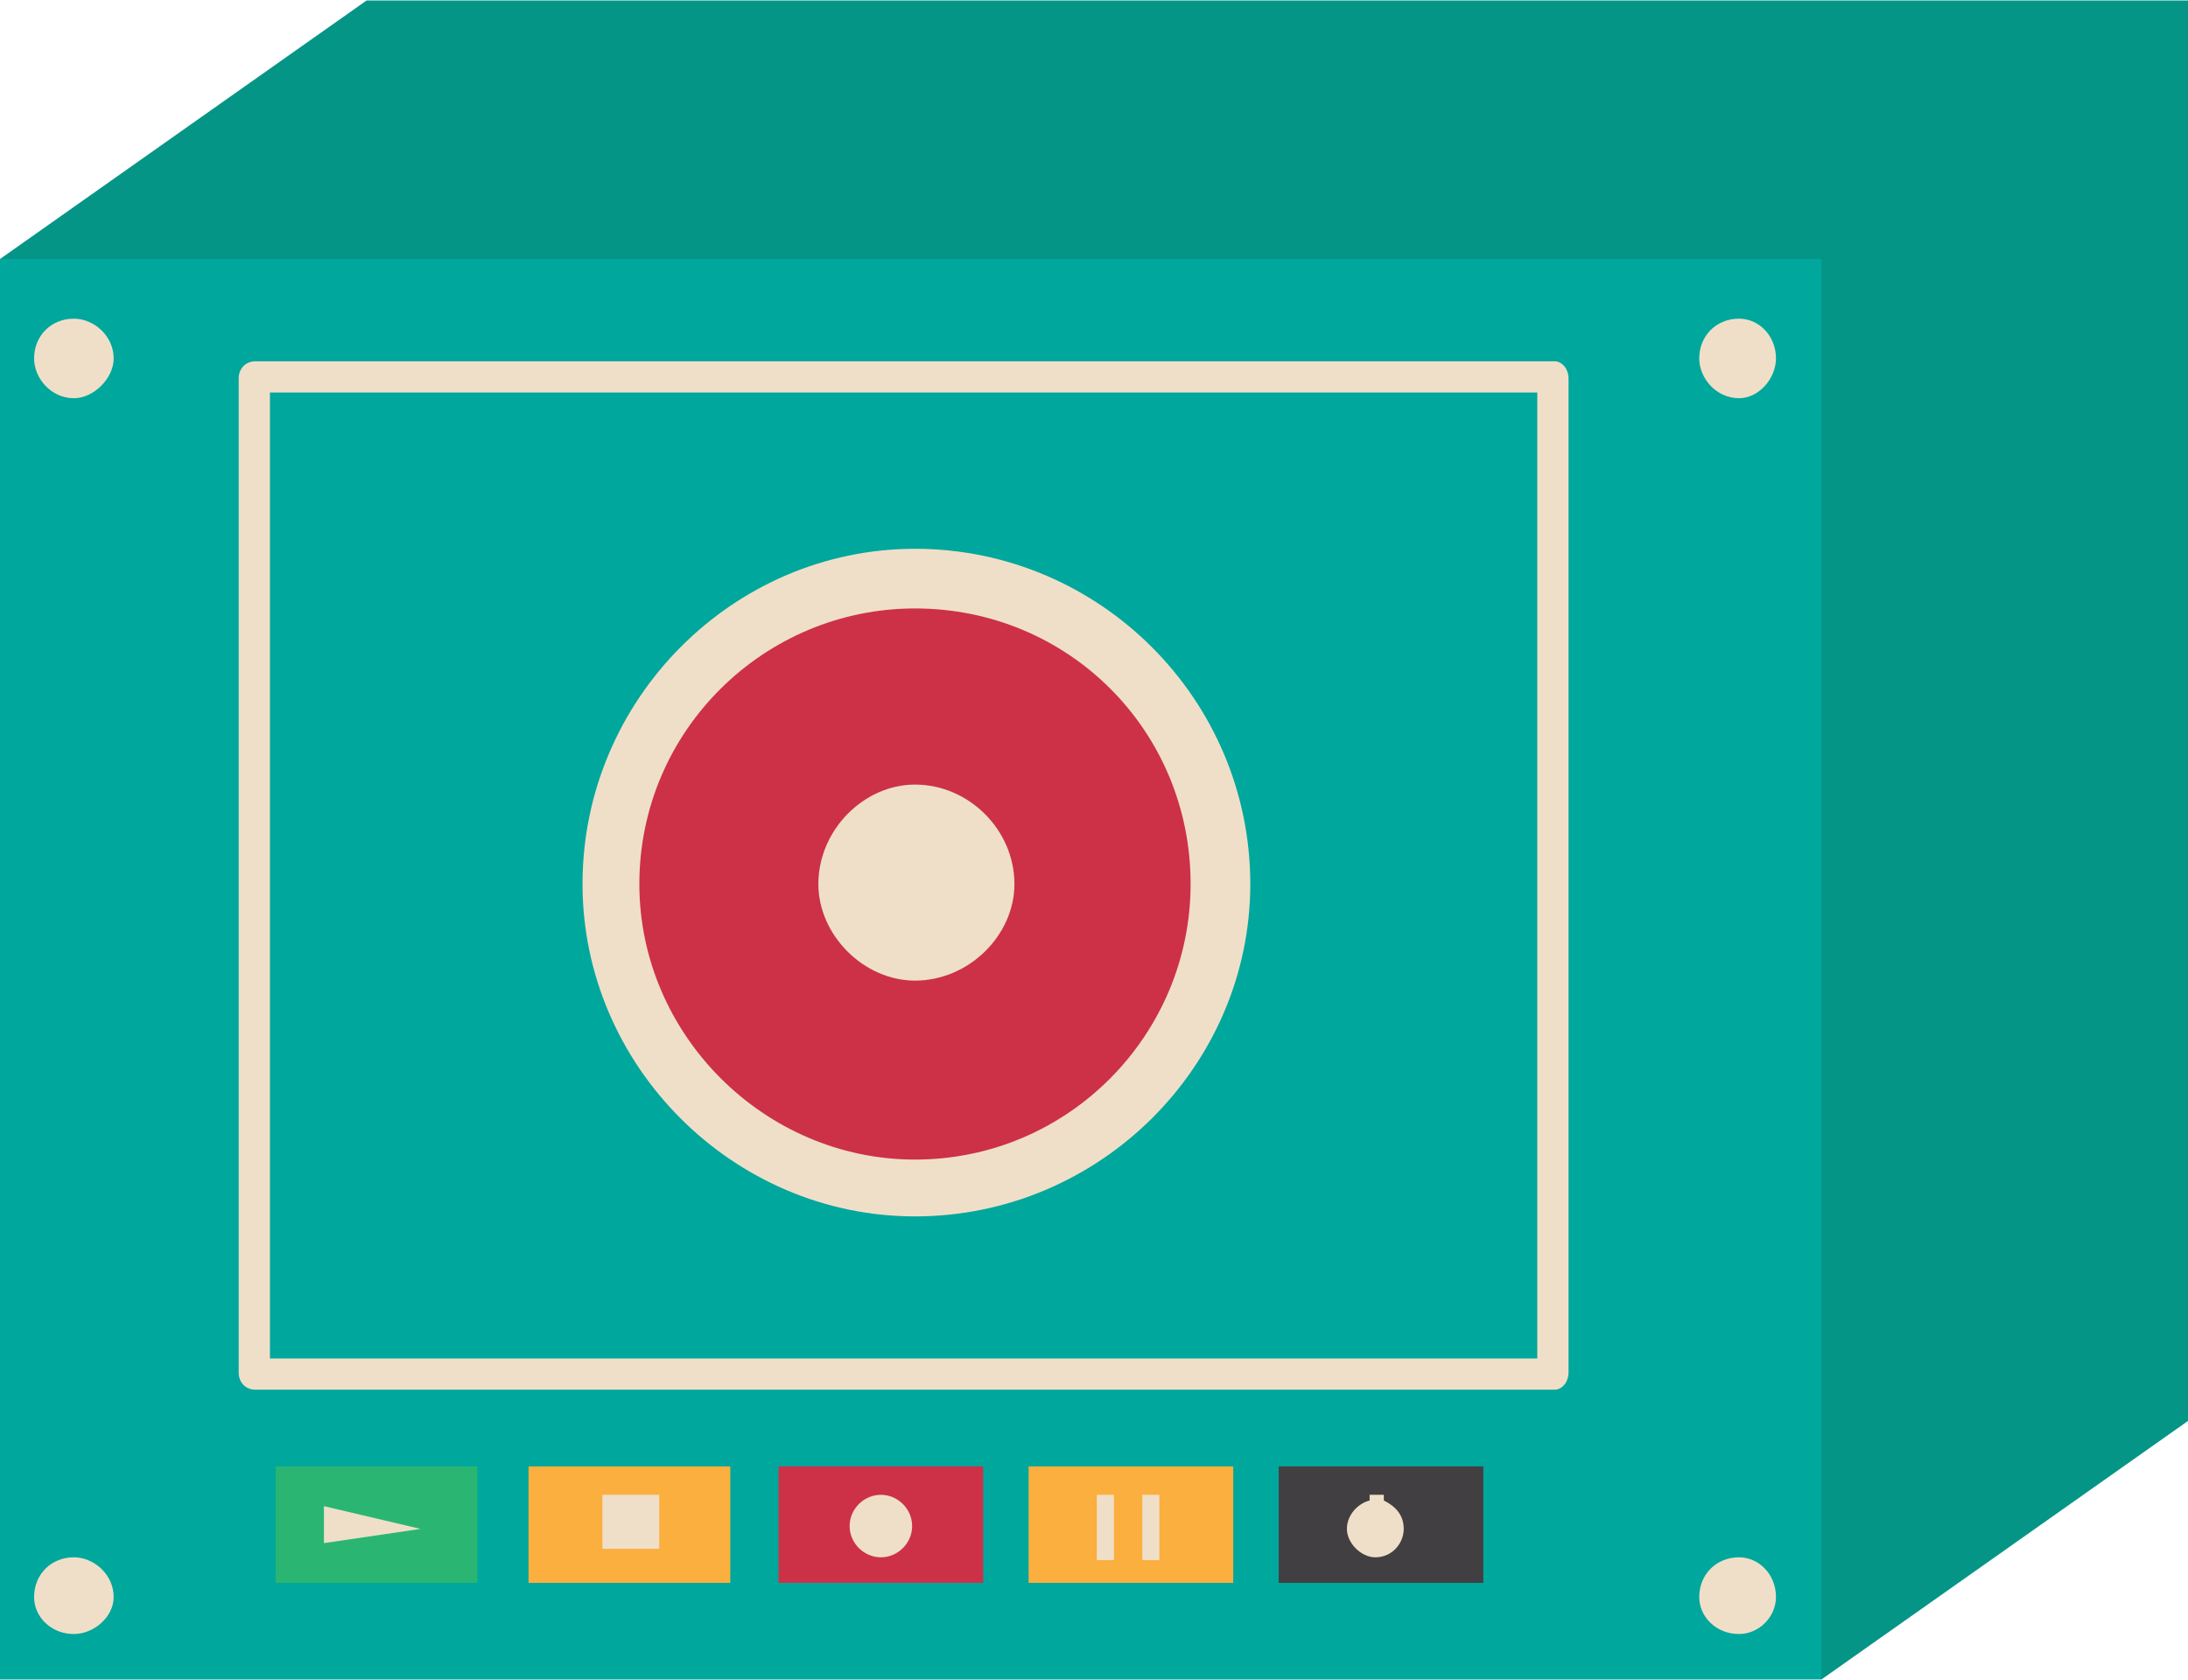 <?xml version="1.0" encoding="UTF-8"?>
<!DOCTYPE svg PUBLIC "-//W3C//DTD SVG 1.1//EN" "http://www.w3.org/Graphics/SVG/1.1/DTD/svg11.dtd">
<!-- Creator: CorelDRAW X7 -->
<svg xmlns="http://www.w3.org/2000/svg" xml:space="preserve" width="2.711in" height="2.082in" version="1.1" style="shape-rendering:geometricPrecision; text-rendering:geometricPrecision; image-rendering:optimizeQuality; fill-rule:evenodd; clip-rule:evenodd"
viewBox="0 0 770 591"
 xmlns:xlink="http://www.w3.org/1999/xlink">
 <defs>
  <style type="text/css">
   <![CDATA[
    .fil1 {fill:#00A79C;fill-rule:nonzero}
    .fil0 {fill:#059587;fill-rule:nonzero}
    .fil2 {fill:#2AB672;fill-rule:nonzero}
    .fil6 {fill:#413F42;fill-rule:nonzero}
    .fil5 {fill:#CC3148;fill-rule:nonzero}
    .fil3 {fill:#F0DFC8;fill-rule:nonzero}
    .fil4 {fill:#FBAF3F;fill-rule:nonzero}
   ]]>
  </style>
 </defs>
 <g id="OBJECTS">

  <polygon class="fil0" points="641,591 770,500 770,0 129,0 0,91 "/>
  <polygon class="fil1" points="641,591 0,591 0,91 641,91 "/>
  <polygon class="fil2" points="168,516 97,516 97,557 168,557 "/>
  <polygon class="fil3" points="114,543 114,530 148,538 "/>
  <polygon class="fil4" points="257,516 186,516 186,557 257,557 "/>
  <polygon class="fil3" points="232,526 212,526 212,545 232,545 "/>
  <polygon class="fil5" points="346,516 274,516 274,557 346,557 "/>
  <path class="fil3" d="M321 537c0,-6 -5,-11 -11,-11 -6,0 -11,5 -11,11 0,6 5,11 11,11 6,0 11,-5 11,-11z"/>
  <polygon class="fil4" points="434,516 362,516 362,557 434,557 "/>
  <polygon class="fil3" points="392,526 386,526 386,549 392,549 "/>
  <polygon class="fil3" points="408,526 402,526 402,549 408,549 "/>
  <polygon class="fil6" points="522,516 450,516 450,557 522,557 "/>
  <path class="fil3" d="M494 538c0,5 -4,10 -10,10 -5,0 -10,-5 -10,-10 0,-5 4,-9 8,-10l0 -2 5 0 0 2c4,2 7,5 7,10z"/>
  <path class="fil3" d="M547 489l-457 0c-4,0 -6,-3 -6,-6l0 -350c0,-3 2,-6 6,-6l457 0c3,0 5,3 5,6l0 350c0,3 -2,6 -5,6zm-452 -11l0 0 446 0 0 -340 -446 0 0 340z"/>
  <path class="fil5" d="M429 311c0,57 -46,104 -104,104 -58,0 -104,-47 -104,-104 0,-58 46,-105 104,-105 58,0 104,47 104,105z"/>
  <path class="fil3" d="M322 428c-64,0 -117,-53 -117,-117 0,-65 53,-118 117,-118 65,0 118,53 118,118 0,64 -53,117 -118,117zm0 -214l0 0c-53,0 -97,43 -97,97 0,53 44,97 97,97 54,0 97,-44 97,-97 0,-54 -43,-97 -97,-97z"/>
  <path class="fil3" d="M322 276c-18,0 -34,16 -34,35 0,18 16,34 34,34 19,0 35,-16 35,-34 0,-19 -16,-35 -35,-35z"/>
  <path class="fil3" d="M40 126c0,7 -7,14 -14,14 -8,0 -14,-7 -14,-14 0,-8 6,-14 14,-14 7,0 14,6 14,14z"/>
  <path class="fil3" d="M40 562c0,7 -7,13 -14,13 -8,0 -14,-6 -14,-13 0,-8 6,-14 14,-14 7,0 14,6 14,14z"/>
  <path class="fil3" d="M625 126c0,7 -6,14 -13,14 -8,0 -14,-7 -14,-14 0,-8 6,-14 14,-14 7,0 13,6 13,14z"/>
  <path class="fil3" d="M625 562c0,7 -6,13 -13,13 -8,0 -14,-6 -14,-13 0,-8 6,-14 14,-14 7,0 13,6 13,14z"/>
 </g>
</svg>

